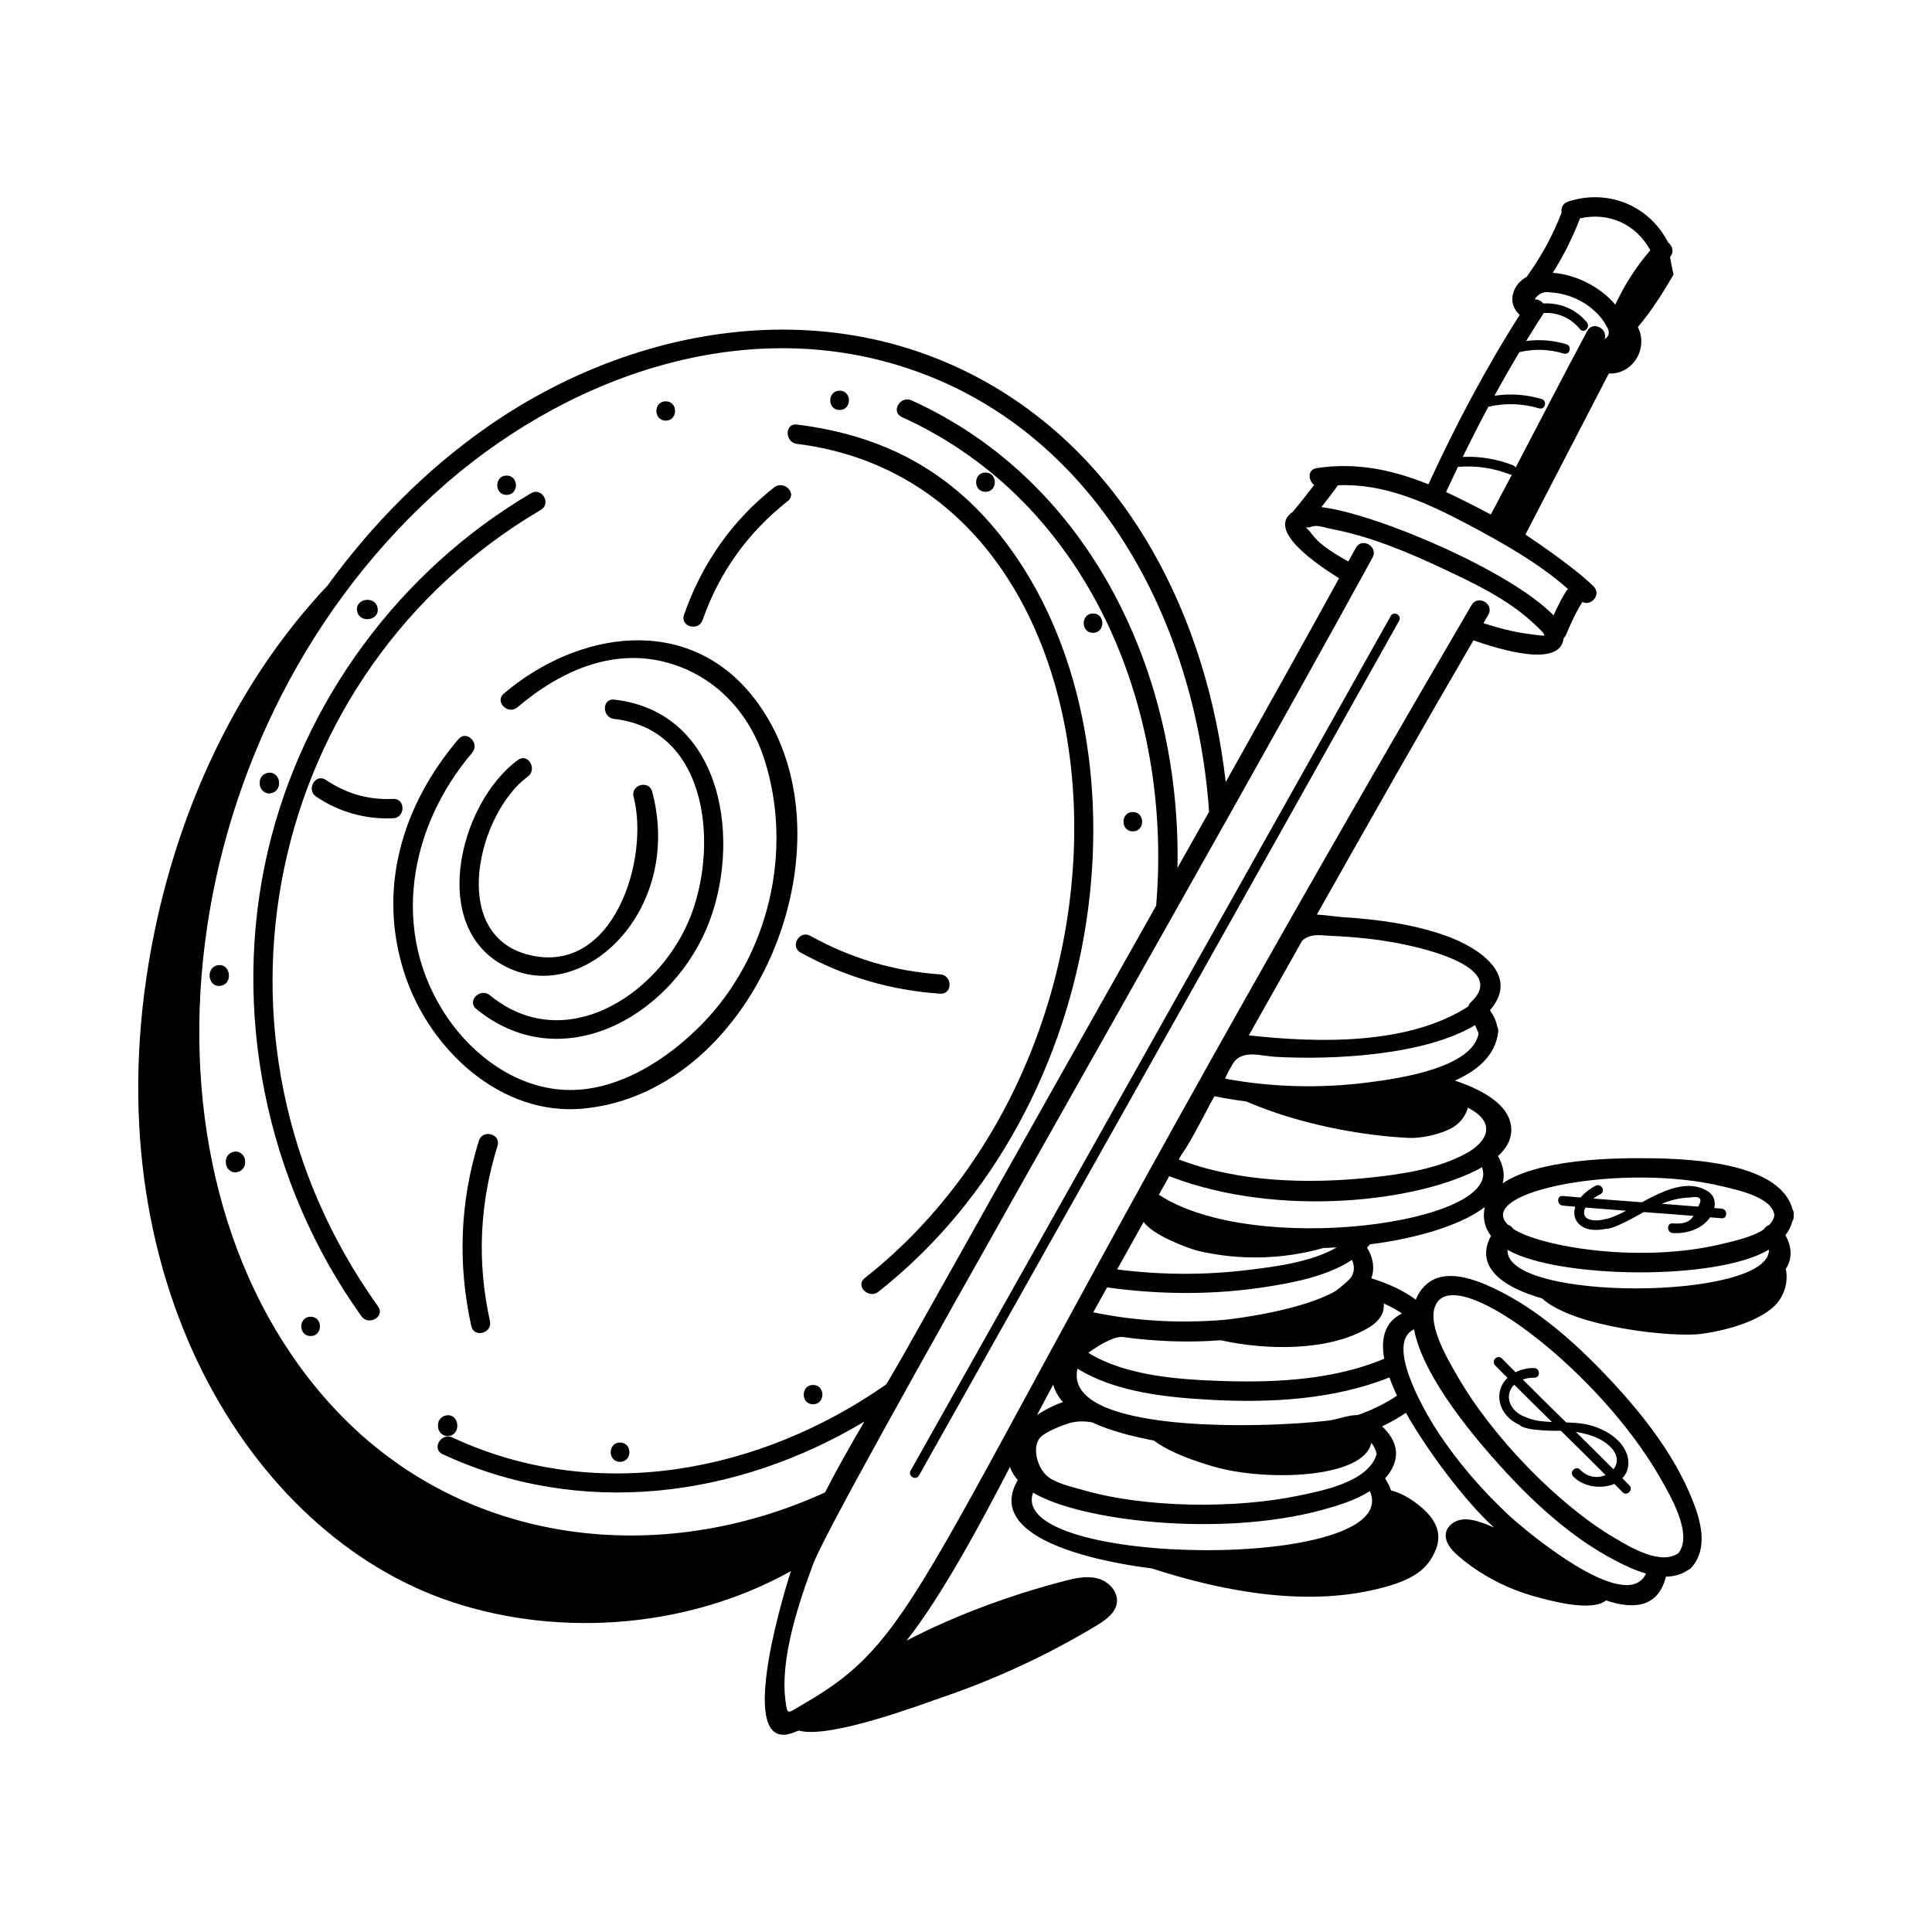 <svg id="Layer_1" enable-background="new 0 0 300 300" height="512" viewBox="0 0 300 300" width="512" xmlns="http://www.w3.org/2000/svg"><g id="secure_payment"><g><path d="m58.711 202.868c-29.877-41.741-17.417-98.584 25.267-123.691 1.663-.978.155-3.572-1.514-2.59-20.45 12.028-35.457 32.401-40.864 55.524-5.799 24.804-.273 51.604 14.521 72.271 1.114 1.557 3.717.06 2.59-1.514z"/><path d="m123.737 68.922c52.699 6.565 58.023 92.11 10.532 129.545-1.515 1.194.621 3.304 2.122 2.121 36.518-28.786 43.066-85.807 19.674-116.511-8.308-10.905-18.835-16.475-32.327-18.156-1.911-.238-1.894 2.764 0 3z"/><path d="m80.354 109.825c6.763-5.751 15.278-9.546 24.173-6.663 6.996 2.267 11.951 7.832 14.162 14.746 4.539 14.195.697 30.498-9.682 41.113-5.468 5.592-13.359 10.669-21.492 10.204-7.418-.424-13.994-5.255-18.065-11.244-8.941-13.15-5.973-29.529 3.869-41.096 1.244-1.462-.868-3.594-2.122-2.121-8.794 10.336-12.718 23.412-8.299 36.667 3.85 11.549 14.879 21.949 27.734 20.704 27.27-2.642 42.943-42.584 26.44-63.765-10.276-13.189-27.407-10.39-38.841-.667-1.473 1.252.658 3.366 2.122 2.122z"/><path d="m76.064 154.537c-1.482-1.214-3.616.896-2.122 2.121 12.983 10.638 29.71 1.53 35.696-12.302 5.709-13.194 2.875-33.808-14.28-35.72-1.916-.213-1.901 2.789 0 3 14.975 1.669 16.288 20.582 11.507 31.55-5.081 11.66-19.386 20.705-30.802 11.351z"/><path d="m81.948 120.596c1.546-1.125.051-3.729-1.514-2.59-9.312 6.772-14.355 27.27-.654 32.651 11.708 4.599 26.225-9.811 21.494-27.729-.492-1.865-3.387-1.074-2.893.798 2.513 9.52-3.042 27.857-16.275 24.542-12.629-3.164-7.759-22.143-.158-27.671z"/><path d="m78.664 76.846c1.93 0 1.934-3 0-3-1.93 0-1.934 3 0 3z"/><path d="m103.374 65.314c1.93 0 1.934-3 0-3-1.93 0-1.934 3 0 3z"/><path d="m130.372 63.666c1.93 0 1.934-3 0-3-1.93 0-1.934 3 0 3z"/><path d="m153.023 76.375c1.931 0 1.934-3 0-3-1.93 0-1.934 3 0 3z"/><path d="m169.725 98.262c1.931 0 1.934-3 0-3-1.93 0-1.934 3 0 3z"/><path d="m175.903 129.092c1.93 0 1.934-3 0-3-1.931 0-1.934 3 0 3z"/><path d="m126.254 215.052c-1.931 0-1.934 3 0 3 1.93 0 1.934-3 0-3z"/><path d="m96.282 223.995c-1.93 0-1.934 3 0 3 1.931 0 1.934-3 0-3z"/><path d="m69.513 219.758c-.813.037-1.5.659-1.5 1.5v.235c0 .785.69 1.537 1.5 1.5 2.139-.095 1.864-3.318 0-3.235z"/><path d="m48.234 204.461c-1.93 0-1.934 3 0 3 1.931 0 1.934-3 0-3z"/><path d="m35.066 180.309v.235c0 .785.69 1.537 1.5 1.5.812-.036 1.5-.659 1.5-1.5 0-.078 0-.157 0-.235 0-.785-.69-1.536-1.5-1.5-.813.037-1.5.659-1.5 1.5z"/><path d="m34.049 153.097c2.14-.095 1.862-3.318 0-3.235-2.139.096-1.864 3.32 0 3.235z"/><path d="m41.828 123.208c.812-.036 1.5-.659 1.5-1.5 0-.078 0-.157 0-.235 0-.784-.69-1.536-1.5-1.5-.812.037-1.5.659-1.5 1.5v.235c0 .785.69 1.537 1.5 1.5z"/><path d="m58.658 94.644c-.096-2.134-3.312-1.869-3.229 0 .096 2.14 3.312 1.862 3.229 0z"/><path d="m74.363 177.128c-2.945 9.445-3.315 19.142-1.177 28.797.417 1.884 3.31 1.087 2.893-.797-2.031-9.17-1.619-18.235 1.177-27.203.576-1.847-2.319-2.638-2.893-.797z"/><path d="m61.053 124.058c-3.816.179-7.283-.817-10.451-2.952-1.605-1.082-3.108 1.516-1.514 2.59 3.561 2.4 7.674 3.562 11.965 3.362 1.922-.09 1.933-3.091 0-3z"/><path d="m109.104 96.277c2.569-7.39 7.073-13.653 13.227-18.473 1.519-1.189-.618-3.299-2.121-2.121-6.567 5.143-11.266 11.935-13.999 19.797-.635 1.827 2.262 2.612 2.893.797z"/><path d="m146.006 151.301c-7.181-.482-13.892-2.496-20.183-5.984-1.69-.937-3.205 1.653-1.515 2.59 6.749 3.742 13.999 5.876 21.697 6.394 1.927.129 1.919-2.871 0-3z"/><path d="m141.398 228.362c-.474.842.821 1.599 1.295.757 60.909-108.315 37.051-65.842 74.56-132.72.473-.843-.822-1.6-1.295-.757-29.198 52.06-54.463 96.975-74.56 132.72z"/><path d="m234.085 213.956c-2.276 2.206-1.44 5.841 1.872 7.305.924 1.025 6.141.906 6.415.911 2.332 2.28 4.65 4.572 6.95 6.884-1.198.507-2.779.391-3.969-.845-.671-.696-1.731.365-1.061 1.061 1.559 1.62 4.398 2.012 6.375 1.14.427.434.862.86 1.286 1.297.674.693 1.734-.368 1.061-1.061-.361-.372-.732-.734-1.096-1.104 1.904-1.984 1.071-6.004-4.056-7.935-1.501-.565-3.086-.687-4.674-.738-2.257-2.207-4.504-4.424-6.735-6.657.58-.209 1.205-.303 1.781-.28.965.039.963-1.461 0-1.5-.987-.039-2.007.198-2.899.653-.707-.713-1.422-1.418-2.122-2.139-.673-.694-1.733.367-1.061 1.061.637.656 1.289 1.297 1.932 1.947zm16 10.742c1.255 1.268 1.171 2.555.453 3.454-1.935-1.948-3.883-3.882-5.844-5.803 1.944.316 3.963.907 5.392 2.349zm-9.104-3.893c-2.886-.121-3.475-.546-4.252-.827-2.228-.808-3.295-3.322-1.59-4.961 1.936 1.941 3.883 3.871 5.842 5.788z"/><path d="m242.669 187.21c.646.061 1.292.108 1.938.165-.71 2.172 1.063 4.229 4.727 3.438 1.148.167 5.603-2.439 5.908-2.603 2.577.187 5.152.384 7.727.594-.646 1.023-1.639 1.288-3.235 1.16-.962-.077-.957 1.423 0 1.5 2.102.168 4.577-.616 5.813-2.44.594.052 1.189.096 1.784.152.96.09.954-1.41 0-1.5-.377-.036-.756-.062-1.133-.097.217-1.008-.039-1.997-1.032-2.612-3.071-1.902-6.78-.133-10.215 1.722-2.516-.182-5.031-.373-7.545-.576.381-.286.782-.525 1.124-.699.86-.438.102-1.733-.757-1.295-.786.4-1.674 1.041-2.334 1.827-.923-.079-1.846-.149-2.769-.236-.96-.091-.955 1.41 0 1.5zm19.862-1.274c1.501-.246 1.876.236 1.152 1.429-1.882-.156-3.764-.308-5.647-.447 2.28-.889 3.123-.868 4.496-.982zm-13.035 3.342c-.069-0-.136-.007-.212.014-1.966.54-3.977.07-3.11-1.784 2.107.176 4.216.344 6.325.499-1.066.553-2.077 1.015-3.002 1.271z"/><path d="m278.526 188.681c.045-.363-.028-.655-.175-.88-2.078-7.825-17.986-7.951-23.885-7.959-3.954-.005-15.638.154-21.135 3.914.344-1.265.157-2.677-.724-4.242 1.203-1.096 2.029-2.397 2.063-3.94.09-3.985-4.587-6.381-8.756-7.779 3.34-1.492 6.28-3.799 6.726-7.549.037-.314-.019-.571-.129-.781-.214-1.027-.594-1.805-1.153-2.6 4.712-5.409-1.616-9.733-7.028-11.628-5.004-1.751-10.438-2.478-15.709-2.812-1.085-.069-2.642-.326-4.141-.411 8.026-14.236 16.09-28.451 24.31-42.577 3.724 1.273 13.511 4.425 14.009-.328.177-.183.324-.405.428-.652.72-1.712 1.485-3.42 2.49-4.988 1.338.721 2.995-1.146 1.748-2.394-2.722-2.723-8.664-6.777-10.6-8.073 0 0 .001 0.0.001 0 4.292-8.298 8.661-16.711 12.953-25.009 1.734.103 3.301-.782 4.25-2.238s1.051-3.424.257-4.97c2.16-2.56 3.848-5.253 5.54-8.145-.286-1.184-.392-2.026-.542-2.736.689-.784.356-1.771-.302-2.256-2.941-5.764-9.368-8.362-15.532-6.347-.845.276-1.127 1.042-1.009 1.729-1.372 3.566-3.197 6.876-5.433 9.971-2.174 1.165-3.146 4.039-1.066 5.89 0.0 0.0.001.001.001.001-5.361 8.432-10.005 17.236-14.18 26.314-5.532-2.24-11.157-3.454-17.36-2.516-1.432.216-1.327 1.907-.381 2.609-1.073 1.415-2.173 2.806-3.308 4.174-4.22 2.797 3.708 8.162 7.175 10.318-5.819 10.576-11.693 21.122-17.601 31.649-2.87-25.26-14.986-50.056-38.047-62.577-24.779-13.453-54.426-8.158-76.818 7.566-9.358 6.57-17.652 14.945-24.602 24.491-13.856 14.687-22.753 33.825-26.853 53.667-10.632 51.482 13.564 92.164 44.4 103.54 16.865 6.215 37.762 5.121 54.408-4.168-2.054 6.373-7.836 27.143-.309 25.294.492-.121 1.003-.312 1.519-.531 4.804 1.354 19.159-4.095 22.433-5.216 8.31-2.85 16.32-6.57 23.85-11.12 1.4-.84 2.93-1.94 3.12-3.56.2-1.73-1.32-3.29-3.01-3.73-1.68-.44-3.46-.04-5.15.4-7.855 2.044-16.527 5.113-24.503 9.261 5.625-7.086 11.957-19.07 16.064-26.977.25.745.662 1.427 1.21 2.05-5.127 8.747 11.159 12.502 20.811 13.716 11.432 3.708 24.581 6.101 36.161 2.897 3.979-1.101 6.731-2.516 8.018-6.03.838-2.292-.058-4.297-1.944-6.031-1.311-1.205-3.19-2.494-5.092-2.949-.197-.593-.495-1.211-.914-1.859 2.528-2.884 2.103-5.674-.468-8.092 1.304-.609 2.536-1.313 3.7-2.102 3.09 5.548 9.21 13.805 13.682 17.813-1.523-.662-3.435-1.452-4.993-1.237-1.109.153-2.207.894-2.457 1.986-.322 1.409.797 2.712 1.891 3.657 3.464 2.993 7.629 5.137 12.039 6.339 2.076.565 8.622 2.434 10.914.57 4.395 1.488 8.123 1.045 9.301-3.695 1.215-.008 2.381-.302 3.419-1.015.193-.076.382-.203.555-.401 2.665-3.055 1.414-7.328.045-10.708-2.825-6.979-7.754-13.211-12.866-18.649-5.085-5.41-11.052-10.767-17.833-13.976-2.99-1.415-7.627-3.208-10.527-.621-.773.689-1.299 1.489-1.637 2.366-2.079-1.528-4.378-2.522-6.904-3.317.51-1.409.392-3-.67-4.775.162-.164.321-.332.476-.505 5.515-.663 13.488-2.474 17.821-5.788-.386 1.614-.052 3.165.948 4.483-2.479 4.624 1.45 7.865 7.937 9.707 4.975 4.542 20.514 6.101 24.761 5.504 4.915-.69 8.995-2.234 11.123-4.139 1.663-1.488 2.414-3.828 1.961-5.944.962-1.485 1.042-3.23-.055-5.234.507-.667.89-1.411 1.111-2.243.148-.225.221-.518.176-.882zm-66.481-20.549c-7.078.866-14.484.721-21.82-.636.503-1.118.456-.991 1.263-2.421 1.47-2.152 4.294-1.096 6.579-.968 9.076.506 23.211-.247 30.974-4.924.188.42.375.84.563 1.26-.91 5.351-12.223 7.035-17.559 7.689zm-5.237-22.803c3.543.148 7.084.51 10.565 1.192 3.195.626 16.895 3.593 11.053 9.069-.227.213-.354.446-.416.682-9.271 6.015-23.261 5.702-34.093 4.497 2.76-4.899 5.519-9.799 8.278-14.699 1.408-1.191 2.736-.82 4.613-.741zm38.535-111.421c4.478-1.015 8.674.877 10.92 4.945-2.209 2.571-4.014 5.39-5.441 8.451-2.418-2.858-6.201-4.675-9.712-4.945 1.697-2.664 3.093-5.486 4.233-8.451zm-14.225 29.252c2.629-.609 5.241-.529 7.872.251.928.275 1.324-1.172.399-1.446-2.43-.721-4.89-.888-7.335-.513 1.25-2.28 2.542-4.538 3.88-6.771 2.308-.541 4.593-.47 6.893.221.927.278 1.323-1.169.399-1.446-2.066-.621-4.161-.786-6.248-.5 2.175-3.545 2.416-3.806 2.733-4.349 2.165-.136 4.22.779 5.636 2.509.612.748 1.667-.319 1.061-1.061-1.679-2.052-4.195-3.08-6.768-2.934-.309-.399-.826-.653-1.348-.644.612-.897 1.409-1.259 2.395-1.075 2.682.13 5.533 1.307 7.563 3.536.464.493.853 1.038 1.166 1.634.612.927.521 1.62-.253 2.085.561-1.598-1.822-2.897-2.69-1.273-3.768 7.044-7.423 14.148-11.129 21.225-.081-.15-.204-.284-.398-.359-2.534-.989-5.142-1.417-7.814-1.3 1.284-2.622 2.609-5.221 3.988-7.79zm-4.735 9.335c2.802-.227 5.513.167 8.162 1.2.075.029.14.029.208.035-1.08 2.058-2.166 4.112-3.259 6.162-1.967-1.05-4.841-2.518-6.95-3.493.604-1.307 1.217-2.608 1.84-3.904zm-18.625 2.857c7.193-.31 13.72 2.67 20.062 6.019 5.386 2.843 11.026 6.015 15.654 10.079-.657.733-1.737 2.987-2.234 4.106-6.762-6.951-27.493-15.775-36.054-16.813.879-1.113 1.74-2.239 2.571-3.391zm-155.412 143.81c-33.472-35.273-27.15-104.033 15.232-142.593 19.52-17.76 47.29-27.984 73.233-19.421 29.487 9.732 44.889 39.473 46.935 68.902-1.634 2.906-3.272 5.808-4.909 8.712.61-29.622-13.194-59.856-41.294-72.597-1.745-.791-3.272 1.793-1.514 2.59 29.086 13.188 42.104 45.416 39.496 75.885-42.725 75.752-36.97 65.939-41.905 74.325-19.655 13.739-45.074 18.645-67.387 8.24-1.739-.811-3.264 1.774-1.514 2.59 21.458 10.006 45.708 6.794 65.5-5.054-2.121 3.624-4.205 7.282-6.109 11.002-25.591 11.706-55.882 8.37-75.764-12.582zm72.03 45.666c-2.078 1.189-2.115 1.646-2.428-.905-.792-6.459 2.067-15.02 4.328-21.073 3.25-8.701 57.979-103.563 86.855-156.273.928-1.694-1.661-3.209-2.59-1.514-.389.711-.786 1.418-1.176 2.128-2.01-1.155-4.306-2.457-5.592-4.181-1.362-1.826-1.353-.758-.079-1.241.845-.32 2.238.217 3.08.377 5.953 1.125 11.78 3.564 17.229 6.125 4.708 2.212 10.052 4.735 13.907 8.32.146.135 2.065 1.803 1.894 2.089-.064.107-2.431-.242-2.578-.261-2.349-.302-4.631-.938-6.885-1.652.255-.436.506-.874.761-1.311.977-1.67-1.615-3.182-2.59-1.514-88.157 150.752-82.738 158.642-104.135 170.884zm69.508-67.638c-6.761.834-13.658.797-20.419-.076 1.073-1.923 1.395-2.503 4.119-7.37 1.544 2.176 7.217 4.197 8.559 4.511 6.339 1.479 13.052 1.312 19.317-.453.707-.028 1.41-.061 2.104-.105-3.992 2.311-9.615 2.992-13.68 3.493zm16.043-1.554c.471 1.009.371 1.927-.154 2.756-.547.601-1.424 1.374-2.425 2.1-5.161 2.97-15.577 4.312-17.308 4.455-6.775.559-13.625.21-20.279-1.17.717-1.291 1.434-2.583 2.152-3.873 8.251 1.157 16.664 1.197 24.902-.108 4.349-.689 9.309-1.663 13.111-4.159zm-44.875 22.075c-1.331.456-2.736 1.153-4.015 1.992.827-1.573 1.664-3.135 2.508-4.69.274 1.012.808 1.903 1.507 2.699zm-4.634 14.062c7.014 4.27 28.716 7.047 44.824 2.705 2.366-.638 5.192-1.5 7.475-2.938 5.441 12.521-56.543 11.858-52.299.233zm41.201.478c-9.88 2.051-23.817 1.913-33.45-.882-1.644-.477-4.413-1.061-5.699-2.281-1.401-1.33-2.236-4.328-1-5.807.798-.955 3.526-1.963 4.367-2.235 1.234-.399 2.474-.4 3.717-.188 2.97 1.38 6.41 2.21 9.612 2.827 2.623 1.973 6.733 3.302 9.29 4.047 8.074 2.347 23.323 1.863 24.475-3.679.37.396.658.959.845 1.721-1.252 4.354-8.494 5.716-12.157 6.478zm9.176-12.52c-1.515-.009-2.974.678-4.721.881-10.368 1.206-41.057 1.968-38.763-8.084 6.043 3.739 14.186 4.488 20.97 4.848 9.061.48 18.917-.063 27.466-3.491.329.921.726 1.867 1.181 2.828-1.865 1.265-3.929 2.261-6.132 3.019zm12.464-17.632c4.121-5.231 25.389 11.349 34.494 27.313 1.459 2.56 5.258 8.847 2.837 11.793-.837.54-1.817.693-2.854.586-.175-.056-.354-.083-.53-.081-2.379-.423-4.937-1.98-6.557-2.937-8.679-5.124-18.946-15.641-24.416-25.218-1.388-2.431-5.182-8.654-2.974-11.457zm-3.683 4.312c1.415 7.745 10.303 17.801 13.297 21.126 5.127 5.694 11.139 11.239 17.998 14.806 1.366.71 3.019 1.503 4.726 1.998-3.082 6.574-19.032-6.892-21.582-9.306-4.079-3.863-7.795-8.158-10.858-12.872-2.605-4.01-7.92-13.749-3.581-15.752zm-4.724-4.013c.992.435 1.944.935 2.843 1.555-2.671 1.327-3.327 3.892-2.75 7.037-7.696 3.227-16.622 3.723-24.838 3.462-6.542-.208-15.123-.69-21.115-4.391 1.295-.927 3.611-2.453 5.197-2.468 5.053.703 10.258.909 15.369.521 7.131 1.579 16.577 1.686 22.648-1.773 1.567-.855 2.881-2.175 2.646-3.943zm-34.902-16.887c.483-.866.497-.887 1.613-2.874 17.004 6.594 39.02 3.965 48.563-1.38 3.263 8.682-35.458 13.979-50.176 4.253zm47.792-6.458c-4.379 2.425-9.937 3.271-14.837 3.788-9.822 1.034-20.576.749-29.877-2.807 1.303-2.289.417-.085 4.982-8.795.191-.338.382-.676.573-1.014 1.635.326 3.287.593 4.949.813 7.997 3.468 17.677 5.284 25.067 5.648 2.082.103 4.655-.464 6.534-1.368 1.343-.646 2.457-1.917 2.797-3.323.234.128.469.256.699.396 3.616 2.206 2.222 4.94-.887 6.661zm6.351 15.027c7.826 4.483 32.537 4.838 40.587-.046.266 7.908-41.066 8.148-40.587.046zm40.636-3.871c-.371.135-.69.386-.867.707-1.902 1.247-4.932 1.868-6.47 2.241-12.524 3.045-27.955.517-32.394-2.315-.181-.312-.5-.556-.868-.686-5.211-5.193 18.011-9.642 33.261-5.952 2.194.531 7.782 1.635 8.135 4.477-.072.58-.367 1.084-.798 1.528z"/></g></g></svg>